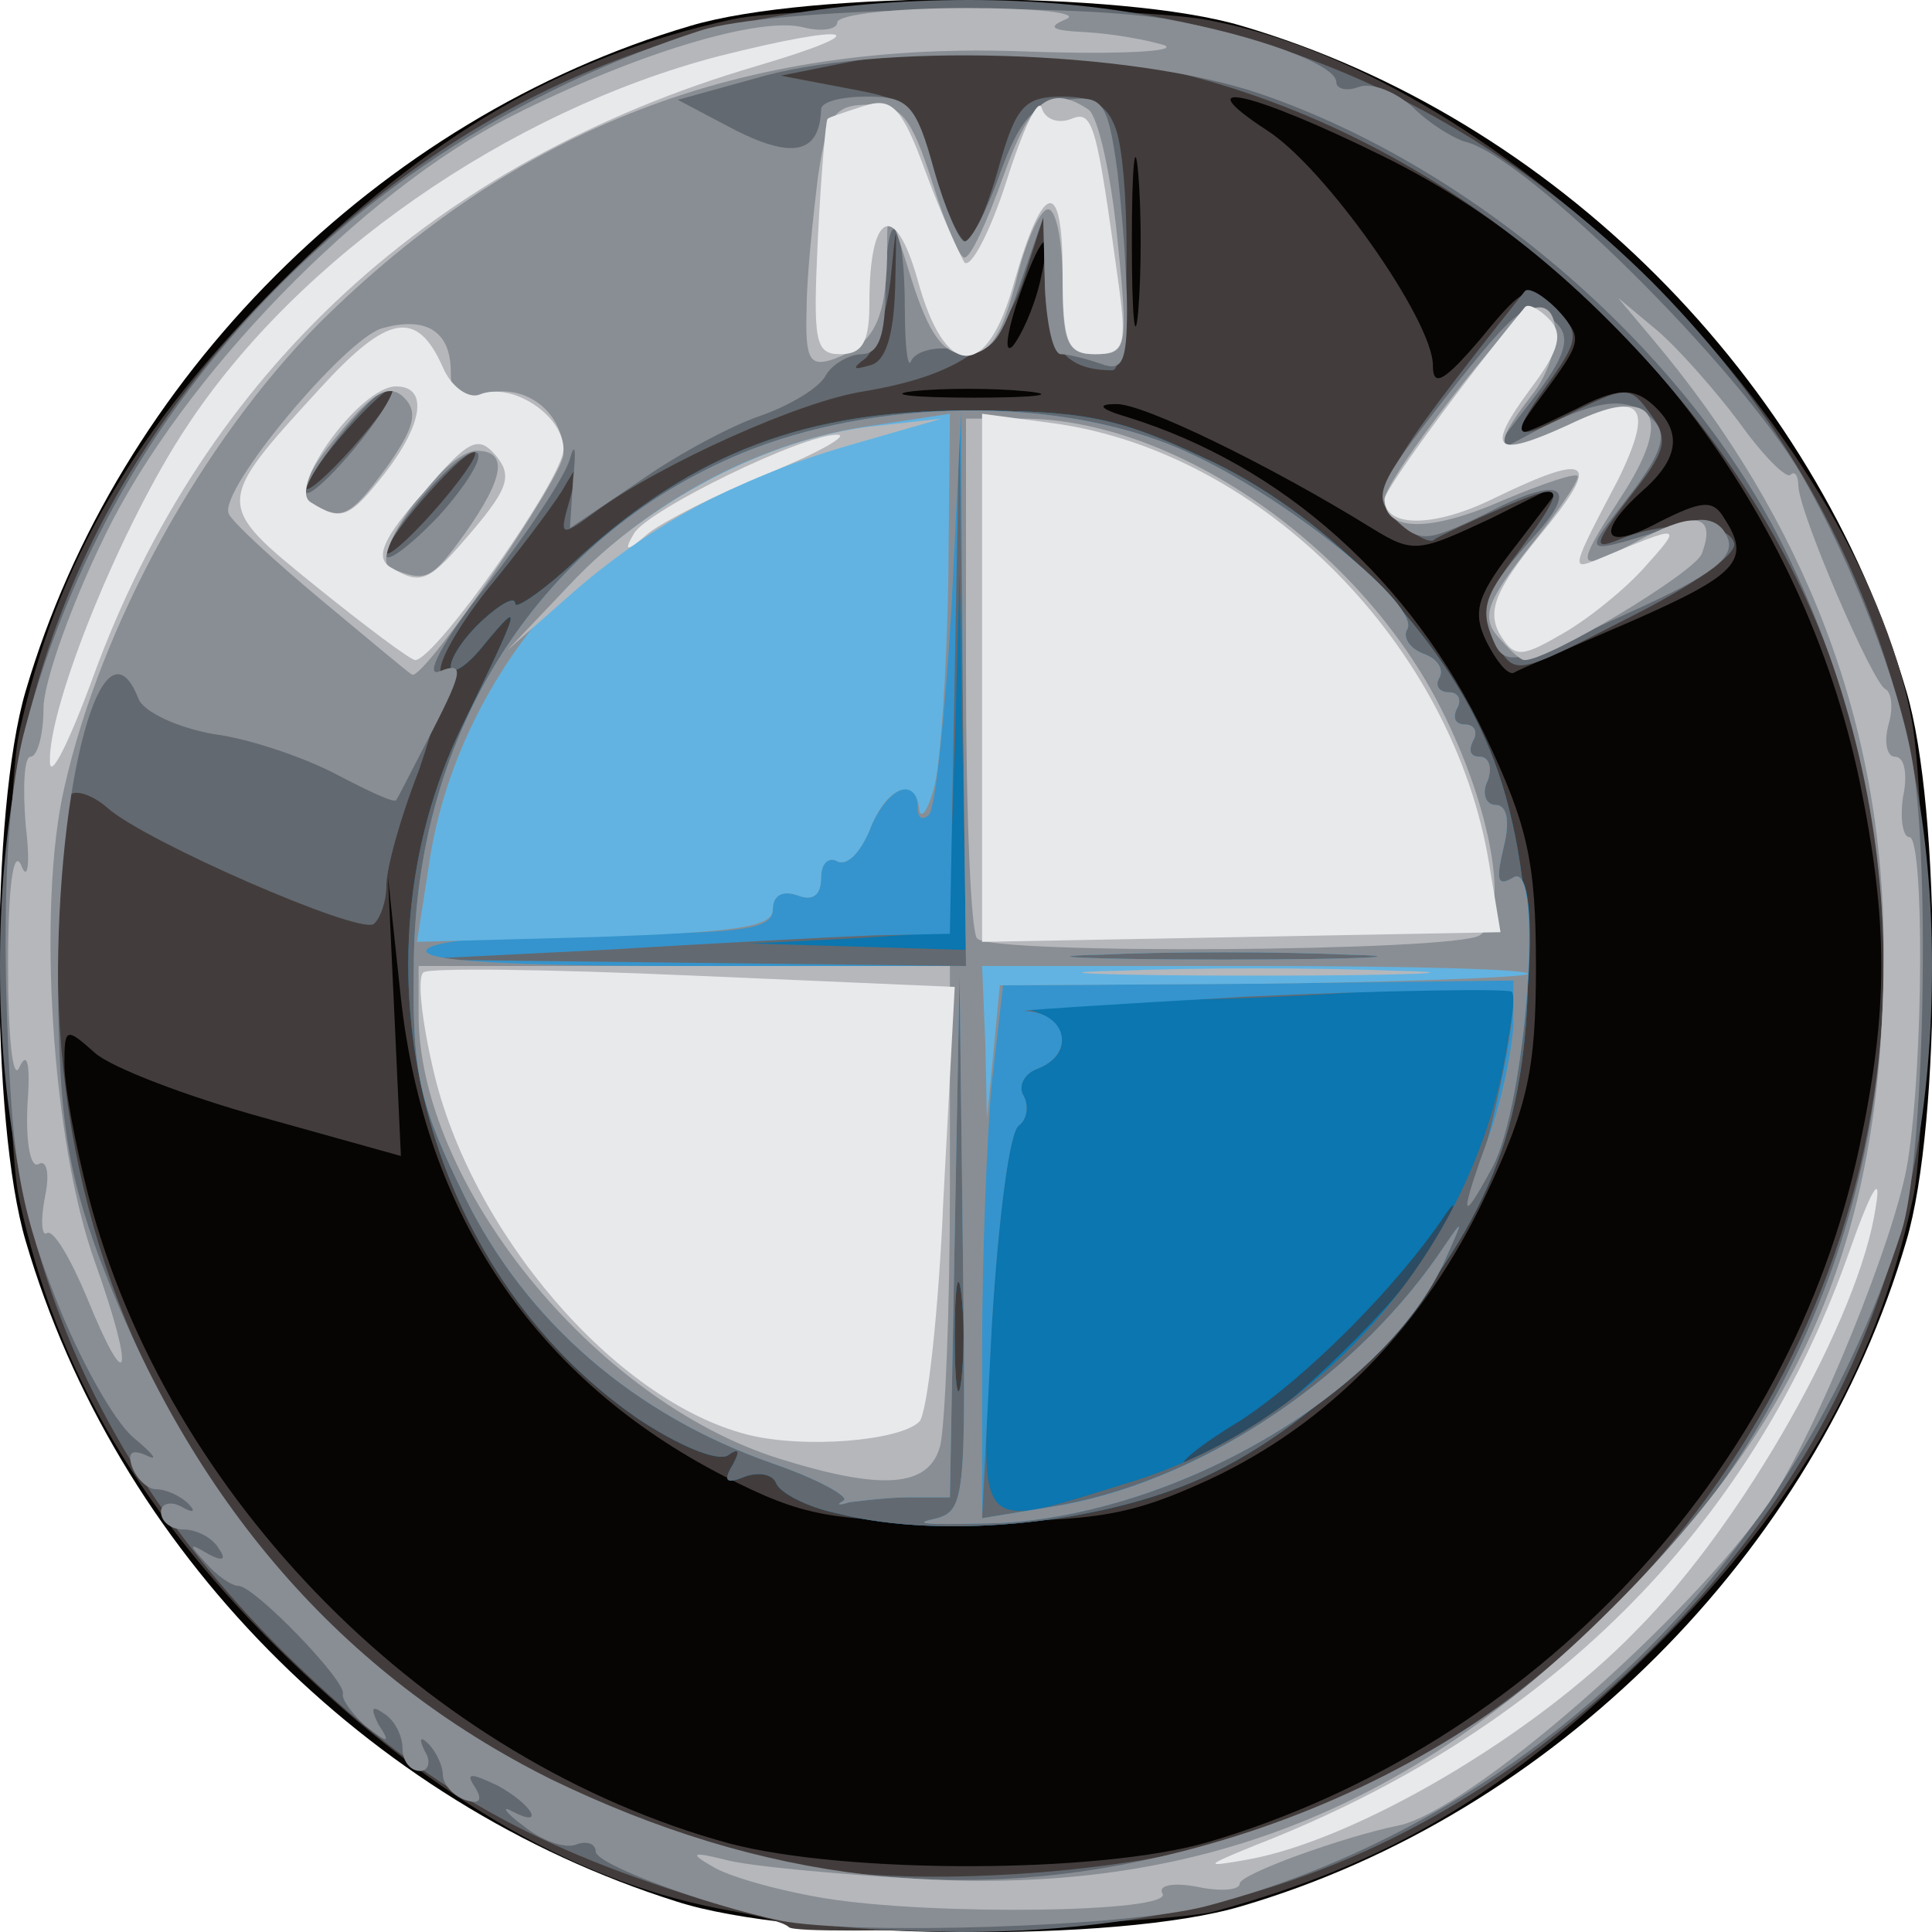 <!DOCTYPE svg PUBLIC "-//W3C//DTD SVG 20010904//EN" "http://www.w3.org/TR/2001/REC-SVG-20010904/DTD/svg10.dtd">
<svg version="1.0" xmlns="http://www.w3.org/2000/svg" width="120px" height="120px" viewBox="0 0 1200 1200" preserveAspectRatio="xMidYMid meet">
<g id="layer101" fill="#060504" stroke="none">
<path d="M420 1181 c-193 -61 -348 -219 -404 -410 -22 -74 -22 -268 0 -342 57 -194 219 -356 413 -413 74 -22 268 -22 342 0 194 57 356 219 413 413 22 74 22 268 0 342 -57 194 -219 356 -413 413 -77 23 -277 21 -351 -3z"/>
</g>
<g id="layer102" fill="#423d3c" stroke="none">
<path d="M490 1197 c-3 -3 -18 -7 -35 -10 -93 -16 -184 -68 -275 -156 -91 -88 -145 -179 -168 -286 -9 -39 -9 -251 0 -290 23 -105 72 -190 163 -280 90 -91 175 -140 280 -163 41 -9 251 -9 298 1 181 35 399 252 434 432 10 49 11 258 1 300 -23 107 -77 198 -168 286 -86 84 -159 127 -265 156 -27 8 -259 16 -265 10z m261 -53 c202 -60 361 -229 404 -432 18 -85 18 -139 0 -227 -35 -167 -148 -315 -296 -388 -81 -40 -124 -50 -72 -16 36 23 103 118 103 146 0 14 7 10 30 -17 27 -33 30 -34 46 -18 17 17 17 19 -4 48 -26 35 -26 35 17 14 25 -13 35 -13 46 -4 20 17 19 34 -5 55 -30 27 -24 38 11 19 26 -13 33 -14 40 -2 17 26 8 35 -58 64 -37 16 -70 30 -73 32 -4 1 -11 -8 -17 -20 -9 -19 -5 -29 20 -61 l29 -38 -46 23 c-45 21 -48 22 -74 6 -63 -39 -143 -78 -159 -77 -12 0 -10 3 7 8 97 30 177 102 223 199 26 55 31 78 31 142 0 64 -5 87 -31 142 -38 81 -97 142 -172 177 -48 22 -69 26 -151 26 -84 0 -101 -3 -150 -28 -117 -60 -186 -162 -201 -297 l-8 -75 4 86 4 87 -86 -24 c-47 -13 -94 -31 -104 -40 -18 -16 -19 -16 -19 7 0 14 7 51 15 82 49 188 211 351 398 402 72 19 230 19 298 -1z m-114 -901 c-20 -2 -52 -2 -70 0 -17 2 0 4 38 4 39 0 53 -2 32 -4z m70 -135 c-2 -24 -4 -5 -4 42 0 47 2 66 4 43 2 -24 2 -62 0 -85z m-61 67 c9 -39 0 -30 -15 15 -6 19 -7 30 -2 25 5 -6 13 -23 17 -40z"/>
</g>
<g id="layer103" fill="#2b4c63" stroke="none">
<path d="M520 940 c-19 -4 -36 -13 -38 -19 -2 -5 -10 -7 -19 -4 -12 5 -14 3 -8 -7 5 -9 4 -11 -3 -6 -7 4 -32 -7 -56 -23 -133 -92 -181 -281 -109 -430 37 -76 38 -80 14 -51 -11 14 -21 20 -21 14 0 -6 9 -19 20 -29 11 -10 20 -15 20 -10 0 4 19 -9 41 -30 71 -64 140 -90 239 -90 72 0 94 4 147 29 73 33 144 104 175 174 33 72 36 191 8 264 -28 76 -101 156 -177 193 -63 31 -166 42 -233 25z m77 -137 c-2 -16 -4 -3 -4 27 0 30 2 43 4 28 2 -16 2 -40 0 -55z"/>
</g>
<g id="layer104" fill="#0b76af" stroke="none">
<path d="M520 940 c-19 -4 -36 -13 -38 -19 -2 -5 -10 -7 -19 -4 -12 5 -14 3 -8 -7 5 -9 4 -11 -3 -6 -7 4 -32 -7 -56 -23 -133 -92 -181 -281 -109 -430 37 -76 38 -80 14 -51 -11 14 -21 20 -21 14 0 -6 9 -19 20 -29 11 -10 20 -15 20 -10 0 4 19 -9 41 -30 71 -64 140 -90 239 -90 72 0 94 4 147 29 73 33 144 104 175 174 33 72 36 191 8 264 -28 76 -101 156 -177 193 -63 31 -166 42 -233 25z m250 -46 c44 -30 111 -98 126 -129 8 -16 9 -21 2 -11 -30 45 -86 101 -127 128 -25 15 -41 28 -35 28 5 0 21 -7 34 -16z m-173 -91 c-2 -16 -4 -3 -4 27 0 30 2 43 4 28 2 -16 2 -40 0 -55z"/>
</g>
<g id="layer105" fill="#636970" stroke="none">
<path d="M424 1176 c-106 -34 -171 -74 -249 -151 -119 -119 -175 -255 -175 -425 0 -170 56 -306 175 -425 120 -119 255 -175 427 -175 165 0 307 59 424 175 115 116 174 259 174 425 0 170 -56 306 -175 425 -121 120 -256 175 -429 175 -77 -1 -118 -6 -172 -24z m337 -32 c237 -70 409 -298 409 -544 0 -154 -57 -287 -170 -400 -132 -133 -312 -193 -475 -161 l-40 8 42 8 c38 7 42 10 53 51 7 24 16 44 20 44 4 0 13 -20 20 -45 11 -39 16 -45 40 -45 20 0 29 6 34 23 9 35 7 147 -3 147 -30 0 -41 -15 -42 -54 l-1 -41 -12 38 c-13 41 -40 60 -99 70 -40 6 -126 45 -166 74 -23 17 -24 17 -17 -7 6 -23 6 -24 -5 -5 -7 11 -28 39 -47 62 -18 23 -31 46 -28 51 3 5 -4 32 -14 61 -11 28 -20 60 -20 71 0 10 -4 21 -8 24 -10 6 -141 -51 -165 -72 -9 -8 -20 -12 -24 -8 -4 3 -7 50 -7 104 -1 282 190 512 467 562 67 12 189 4 258 -16z m-466 -863 c-5 -4 -54 51 -55 62 0 4 13 -7 29 -25 16 -18 28 -35 26 -37z m-50 -40 c-5 -4 -54 51 -55 62 0 4 13 -7 29 -25 16 -18 28 -35 26 -37z m311 -62 c1 -44 1 -44 -3 -4 -3 22 -10 44 -16 48 -8 6 -7 7 3 4 10 -2 15 -18 16 -48z"/>
<path d="M520 940 c-19 -4 -36 -13 -38 -19 -2 -5 -10 -7 -19 -4 -12 5 -14 3 -8 -7 5 -9 4 -11 -3 -6 -7 4 -32 -7 -56 -23 -133 -92 -181 -281 -109 -430 37 -76 38 -80 14 -51 -11 14 -21 20 -21 14 0 -6 9 -19 20 -29 11 -10 20 -15 20 -10 0 4 19 -9 41 -30 71 -64 140 -90 239 -90 72 0 94 4 147 29 73 33 144 104 175 174 33 72 36 191 8 264 -28 76 -101 156 -177 193 -63 31 -166 42 -233 25z m184 -20 c118 -37 212 -146 232 -270 l7 -43 -63 6 c-35 4 -108 8 -164 8 -56 1 -91 4 -78 6 25 5 30 28 6 37 -8 3 -12 11 -8 17 3 6 2 14 -3 18 -6 3 -13 59 -17 124 -7 134 -13 128 88 97z m-107 -117 c-2 -16 -4 -3 -4 27 0 30 2 43 4 28 2 -16 2 -40 0 -55z m1 -330 l-2 -118 -3 112 -4 112 -62 4 -62 3 68 2 67 2 -2 -117z"/>
<path d="M929 399 c-9 -17 -7 -26 8 -48 38 -51 37 -53 -3 -36 -21 9 -40 18 -43 20 -2 3 -12 -2 -22 -11 -19 -17 -11 -31 78 -143 2 -3 11 2 20 11 14 15 14 19 -6 47 -25 35 -22 37 20 15 29 -14 32 -14 44 3 12 16 10 23 -13 52 -22 29 -23 33 -6 26 29 -12 67 -11 71 2 3 7 -26 27 -66 47 -70 36 -70 36 -82 15z"/>
</g>
<g id="layer106" fill="#3594cd" stroke="none">
<path d="M578 944 c22 -5 22 -7 20 -172 l-2 -167 -3 163 -3 162 -24 0 c-14 0 -30 2 -38 3 -7 2 -9 2 -4 -1 4 -2 -15 -13 -44 -23 -86 -30 -153 -88 -191 -165 -28 -57 -33 -76 -32 -142 0 -149 80 -272 210 -323 86 -33 199 -32 273 3 62 29 143 95 134 109 -3 5 2 12 10 15 9 3 13 10 10 15 -3 5 0 9 6 9 6 0 8 5 5 10 -3 6 -1 10 5 10 6 0 8 5 5 10 -3 6 -2 10 4 10 6 0 8 7 5 15 -4 8 -1 15 5 15 7 0 9 10 5 26 -5 21 -4 25 6 19 20 -12 8 142 -14 180 -9 17 -14 21 -10 10 12 -35 28 -114 23 -119 -2 -2 -76 -1 -164 3 -88 5 -150 9 -137 9 25 2 30 27 6 36 -8 3 -12 11 -8 17 3 6 2 14 -3 18 -6 3 -13 59 -17 125 l-6 119 42 -7 c90 -14 186 -77 241 -156 17 -25 17 -25 3 6 -39 81 -165 154 -275 160 -36 1 -56 1 -43 -2z m20 -516 l-2 -173 -3 163 -3 162 -48 1 c-26 1 -101 5 -167 9 l-120 6 173 2 172 2 -2 -172z m240 165 c-43 -2 -113 -2 -155 0 -43 1 -8 3 77 3 85 0 120 -2 78 -3z"/>
</g>
<g id="layer107" fill="#898e94" stroke="none">
<path d="M485 1193 c-47 -10 -115 -35 -115 -43 0 -5 -6 -7 -13 -4 -7 2 -21 -3 -32 -12 -11 -8 -14 -13 -7 -9 21 11 13 -4 -9 -16 -17 -8 -20 -8 -14 1 5 8 3 11 -6 8 -8 -3 -14 -10 -14 -16 0 -5 -4 -14 -9 -19 -5 -5 -6 -3 -2 5 4 6 2 12 -3 12 -6 0 -11 -6 -11 -14 0 -8 -5 -18 -12 -22 -7 -5 -8 -3 -3 7 8 12 6 12 -8 1 -9 -8 -15 -17 -14 -20 2 -8 -55 -67 -65 -67 -4 0 -13 -6 -20 -14 -11 -12 -11 -13 1 -6 9 5 12 4 7 -3 -4 -7 -14 -12 -22 -12 -8 0 -14 -5 -14 -11 0 -5 6 -7 13 -3 7 4 9 3 4 -2 -5 -5 -14 -9 -20 -9 -5 0 -12 -6 -15 -14 -3 -9 0 -11 9 -7 8 4 4 -1 -8 -11 -12 -10 -34 -49 -49 -88 -23 -59 -27 -89 -30 -185 -2 -77 2 -133 12 -169 55 -205 209 -364 419 -432 43 -14 226 -18 290 -7 55 10 105 28 105 39 0 4 6 6 14 3 8 -3 23 3 34 13 10 10 25 19 32 21 38 9 170 140 209 207 31 54 61 130 69 179 11 66 7 248 -7 291 -67 207 -231 366 -432 419 -50 13 -217 18 -264 9z m249 -43 c361 -92 538 -474 375 -808 -60 -123 -192 -238 -327 -284 -80 -27 -238 -32 -314 -9 l-47 13 36 19 c36 18 52 14 53 -13 0 -5 13 -8 29 -8 25 0 30 5 41 45 7 25 16 45 19 45 4 0 14 -19 22 -42 12 -33 21 -44 41 -46 23 -3 26 1 32 44 3 26 6 65 6 86 0 33 -3 39 -16 34 -9 -3 -20 -6 -25 -6 -5 0 -9 -19 -10 -42 l-1 -43 -15 43 c-13 38 -19 43 -39 39 -13 -2 -25 1 -28 7 -2 6 -4 -8 -4 -32 0 -24 -2 -46 -6 -49 -3 -4 -6 12 -6 35 0 30 -4 42 -15 42 -7 0 -18 6 -22 13 -4 8 -23 19 -40 25 -18 6 -52 24 -76 41 l-43 29 2 -31 c2 -18 1 -23 -2 -12 -3 11 -27 47 -52 79 -27 34 -39 57 -29 53 15 -6 15 -1 -4 36 -12 23 -22 43 -23 44 -1 2 -18 -6 -37 -16 -19 -10 -53 -22 -76 -25 -23 -4 -44 -14 -47 -22 -22 -56 -51 51 -50 181 1 81 6 113 26 167 57 151 150 258 280 323 132 64 259 79 392 45z m-438 -869 c-9 -4 -55 48 -56 64 0 5 15 -6 33 -25 17 -19 28 -37 23 -39z m-52 -41 c-6 -5 -53 52 -54 65 0 5 13 -6 29 -25 16 -19 27 -37 25 -40z"/>
<path d="M578 944 c22 -5 22 -7 20 -172 l-2 -167 -3 163 -3 162 -24 0 c-14 0 -30 2 -38 3 -7 2 -9 2 -4 -1 4 -2 -15 -13 -44 -23 -86 -30 -153 -88 -191 -165 -28 -57 -33 -76 -32 -142 0 -149 80 -272 210 -323 86 -33 199 -32 273 3 62 29 143 95 134 109 -3 5 2 12 10 15 9 3 13 10 10 15 -3 5 0 9 6 9 6 0 8 5 5 10 -3 6 -1 10 5 10 6 0 8 5 5 10 -3 6 -2 10 4 10 6 0 8 7 5 15 -4 8 -1 15 5 15 7 0 9 10 5 26 -5 21 -4 25 6 19 19 -12 8 141 -13 180 -20 37 -21 32 -2 -20 8 -22 14 -53 15 -68 l0 -28 -159 2 -158 1 -7 61 c-3 33 -6 107 -6 165 l0 105 43 -7 c89 -14 185 -77 240 -156 17 -25 17 -25 3 6 -39 81 -165 154 -275 160 -36 1 -56 1 -43 -2z m20 -516 l-1 -173 -6 122 c-4 67 -10 125 -14 129 -4 4 -7 2 -7 -4 0 -22 -20 -12 -30 14 -6 14 -14 22 -20 19 -5 -3 -10 1 -10 10 0 11 -5 15 -15 11 -9 -3 -15 0 -15 9 0 12 -19 15 -104 15 -59 0 -108 4 -111 10 -4 7 53 10 164 10 l171 0 -2 -172z m240 165 c-43 -2 -113 -2 -155 0 -43 1 -8 3 77 3 85 0 120 -2 78 -3z"/>
<path d="M926 394 c-7 -18 -2 -29 27 -61 29 -32 16 -38 -30 -14 -37 18 -41 18 -56 4 -15 -15 -12 -21 30 -75 49 -62 53 -64 70 -47 9 9 5 21 -15 47 l-27 35 32 -17 c38 -19 55 -20 70 -5 9 9 5 21 -15 47 -30 39 -33 38 37 16 11 -3 20 0 24 10 5 12 -9 23 -60 46 -76 35 -79 35 -87 14z"/>
</g>
<g id="layer108" fill="#62b3e1" stroke="none">
<path d="M612 648 l-2 -48 172 0 c94 0 169 2 167 5 -3 2 -77 5 -166 6 l-162 1 -4 42 -4 41 -1 -47z"/>
<path d="M266 540 c19 -139 139 -257 278 -276 l46 -7 -1 104 c-1 57 -5 115 -9 129 -4 14 -8 19 -9 13 -2 -22 -21 -14 -31 13 -6 14 -14 22 -20 19 -5 -3 -10 1 -10 10 0 11 -5 15 -15 11 -9 -3 -15 0 -15 9 0 11 -24 14 -110 17 l-111 3 7 -45z"/>
</g>
<g id="layer109" fill="#b5b7bb" stroke="none">
<path d="M512 1179 c-30 -5 -61 -14 -70 -20 -14 -8 -12 -9 8 -4 14 4 68 9 120 12 171 10 305 -42 430 -167 123 -122 170 -236 170 -410 0 -139 -48 -266 -144 -380 l-21 -25 24 20 c13 11 36 37 51 57 15 21 29 35 32 33 3 -3 5 1 5 7 1 18 46 122 54 126 4 2 5 12 2 22 -3 11 -1 20 4 20 6 0 8 11 5 25 -2 14 0 25 4 25 9 0 9 138 -1 201 -7 46 -57 169 -86 212 -51 74 -188 193 -231 201 -34 7 -98 30 -98 36 0 4 -12 5 -26 2 -15 -3 -25 -1 -22 4 8 12 -143 14 -210 3z"/>
<path d="M484 906 c-115 -36 -224 -171 -224 -276 l0 -30 165 0 165 0 0 138 c0 75 -3 147 -6 160 -7 26 -36 28 -100 8z"/>
<path d="M54 806 c-10 -24 -21 -43 -25 -40 -3 2 -4 -8 -1 -23 3 -14 1 -23 -4 -20 -5 3 -8 -13 -7 -36 2 -26 0 -35 -5 -24 -4 9 -7 -18 -7 -63 0 -47 3 -73 8 -63 4 11 6 1 3 -24 -2 -24 -1 -43 3 -43 4 0 8 -13 8 -30 0 -16 17 -64 38 -107 48 -99 160 -214 253 -261 77 -39 154 -62 181 -55 12 3 21 1 21 -3 0 -5 36 -9 80 -9 43 0 72 3 62 7 -12 5 -9 7 13 8 17 1 38 5 48 8 10 4 -29 6 -85 4 -178 -7 -317 47 -440 169 -72 73 -135 186 -158 288 -17 73 -8 220 19 295 25 70 21 86 -5 22z"/>
<path d="M693 603 c48 -2 126 -2 175 0 48 1 8 3 -88 3 -96 0 -136 -2 -87 -3z"/>
<path d="M607 583 c-4 -3 -7 -78 -7 -165 l0 -158 35 0 c94 0 209 79 260 180 32 63 43 129 24 141 -16 10 -302 12 -312 2z"/>
<path d="M200 373 c-30 -25 -56 -49 -58 -54 -6 -15 72 -108 95 -115 28 -8 43 2 43 27 0 16 4 19 20 14 25 -8 50 10 50 37 0 14 -87 141 -94 137 -1 0 -26 -21 -56 -46z m89 -42 c24 -34 27 -51 7 -51 -20 0 -69 67 -53 73 22 9 25 7 46 -22z m-48 -42 c16 -23 19 -33 10 -42 -9 -9 -19 -4 -41 23 -20 24 -25 37 -17 42 19 12 24 10 48 -23z"/>
<path d="M930 395 c-10 -12 -6 -22 19 -54 17 -21 31 -41 31 -45 0 -3 -21 4 -47 15 -46 20 -73 19 -73 -1 0 -12 78 -113 91 -118 20 -8 20 29 0 54 -27 35 -22 39 23 18 54 -26 67 -7 32 46 -29 45 -28 47 15 24 33 -17 45 -14 36 10 -5 12 -95 66 -110 66 -3 0 -10 -7 -17 -15z"/>
<path d="M355 362 c47 -50 121 -89 185 -97 l45 -5 -52 15 c-71 20 -125 48 -176 92 l-42 37 40 -42z"/>
<path d="M501 192 c0 -20 4 -57 7 -82 6 -39 10 -45 32 -45 20 0 26 8 39 48 8 26 17 47 20 47 4 0 14 -22 24 -50 17 -48 29 -58 53 -42 6 4 14 40 18 80 7 68 6 72 -13 72 -18 0 -21 -6 -21 -45 0 -25 -4 -45 -9 -45 -5 0 -14 20 -20 45 -9 34 -16 45 -31 45 -14 0 -23 -12 -34 -47 -15 -48 -15 -48 -15 -13 -1 40 -9 54 -33 63 -15 5 -18 1 -17 -31z"/>
</g>
<g id="layer110" fill="#e8e9eb" stroke="none">
<path d="M780 1146 c180 -70 306 -195 367 -364 15 -43 22 -55 18 -32 -10 68 -82 196 -149 263 -63 65 -174 130 -241 142 -28 5 -27 4 5 -9z"/>
<path d="M464 891 c-82 -21 -172 -126 -195 -227 -7 -30 -10 -57 -6 -60 3 -3 78 -2 168 2 l162 7 -7 131 c-3 71 -10 134 -15 139 -12 12 -72 17 -107 8z"/>
<path d="M610 421 l0 -164 45 6 c129 18 248 138 270 274 l7 42 -161 3 -161 3 0 -164z"/>
<path d="M31 473 c-1 -35 45 -148 85 -208 69 -105 200 -196 330 -230 83 -21 102 -17 24 6 -201 59 -343 190 -412 379 -15 41 -27 65 -27 53z"/>
<path d="M196 364 c-63 -51 -63 -51 3 -123 42 -46 60 -49 76 -13 5 12 16 20 23 17 20 -8 52 13 52 34 0 18 -79 130 -92 131 -3 0 -31 -21 -62 -46z m98 -35 c22 -26 24 -34 14 -46 -11 -13 -17 -10 -45 23 -25 28 -30 40 -21 46 20 12 24 10 52 -23z m-55 -35 c24 -31 27 -54 7 -54 -22 0 -68 63 -53 72 19 12 24 10 46 -18z"/>
<path d="M931 393 c-7 -14 -2 -27 25 -60 39 -47 33 -53 -27 -24 -38 19 -69 19 -69 1 0 -6 49 -73 87 -119 2 -3 9 1 15 7 9 9 7 19 -11 43 -29 39 -23 44 23 23 46 -22 54 -13 31 34 -29 55 -29 56 -14 50 55 -23 55 -23 29 6 -14 15 -37 33 -52 41 -24 14 -28 13 -37 -2z"/>
<path d="M394 331 c10 -15 104 -61 126 -61 8 0 -11 11 -43 24 -32 13 -65 30 -74 37 -14 12 -16 12 -9 0z"/>
<path d="M508 148 c2 -40 5 -74 6 -74 0 -1 10 -4 22 -8 18 -6 24 0 39 41 10 27 21 51 24 56 4 4 16 -19 26 -50 10 -32 20 -53 22 -46 2 7 10 10 18 7 14 -6 16 2 30 104 5 37 3 42 -15 42 -17 0 -20 -7 -20 -51 0 -59 -12 -57 -30 6 -17 62 -43 61 -60 -1 -14 -50 -30 -43 -30 14 0 24 -4 32 -18 32 -16 0 -17 -8 -14 -72z"/>
</g>


</svg>